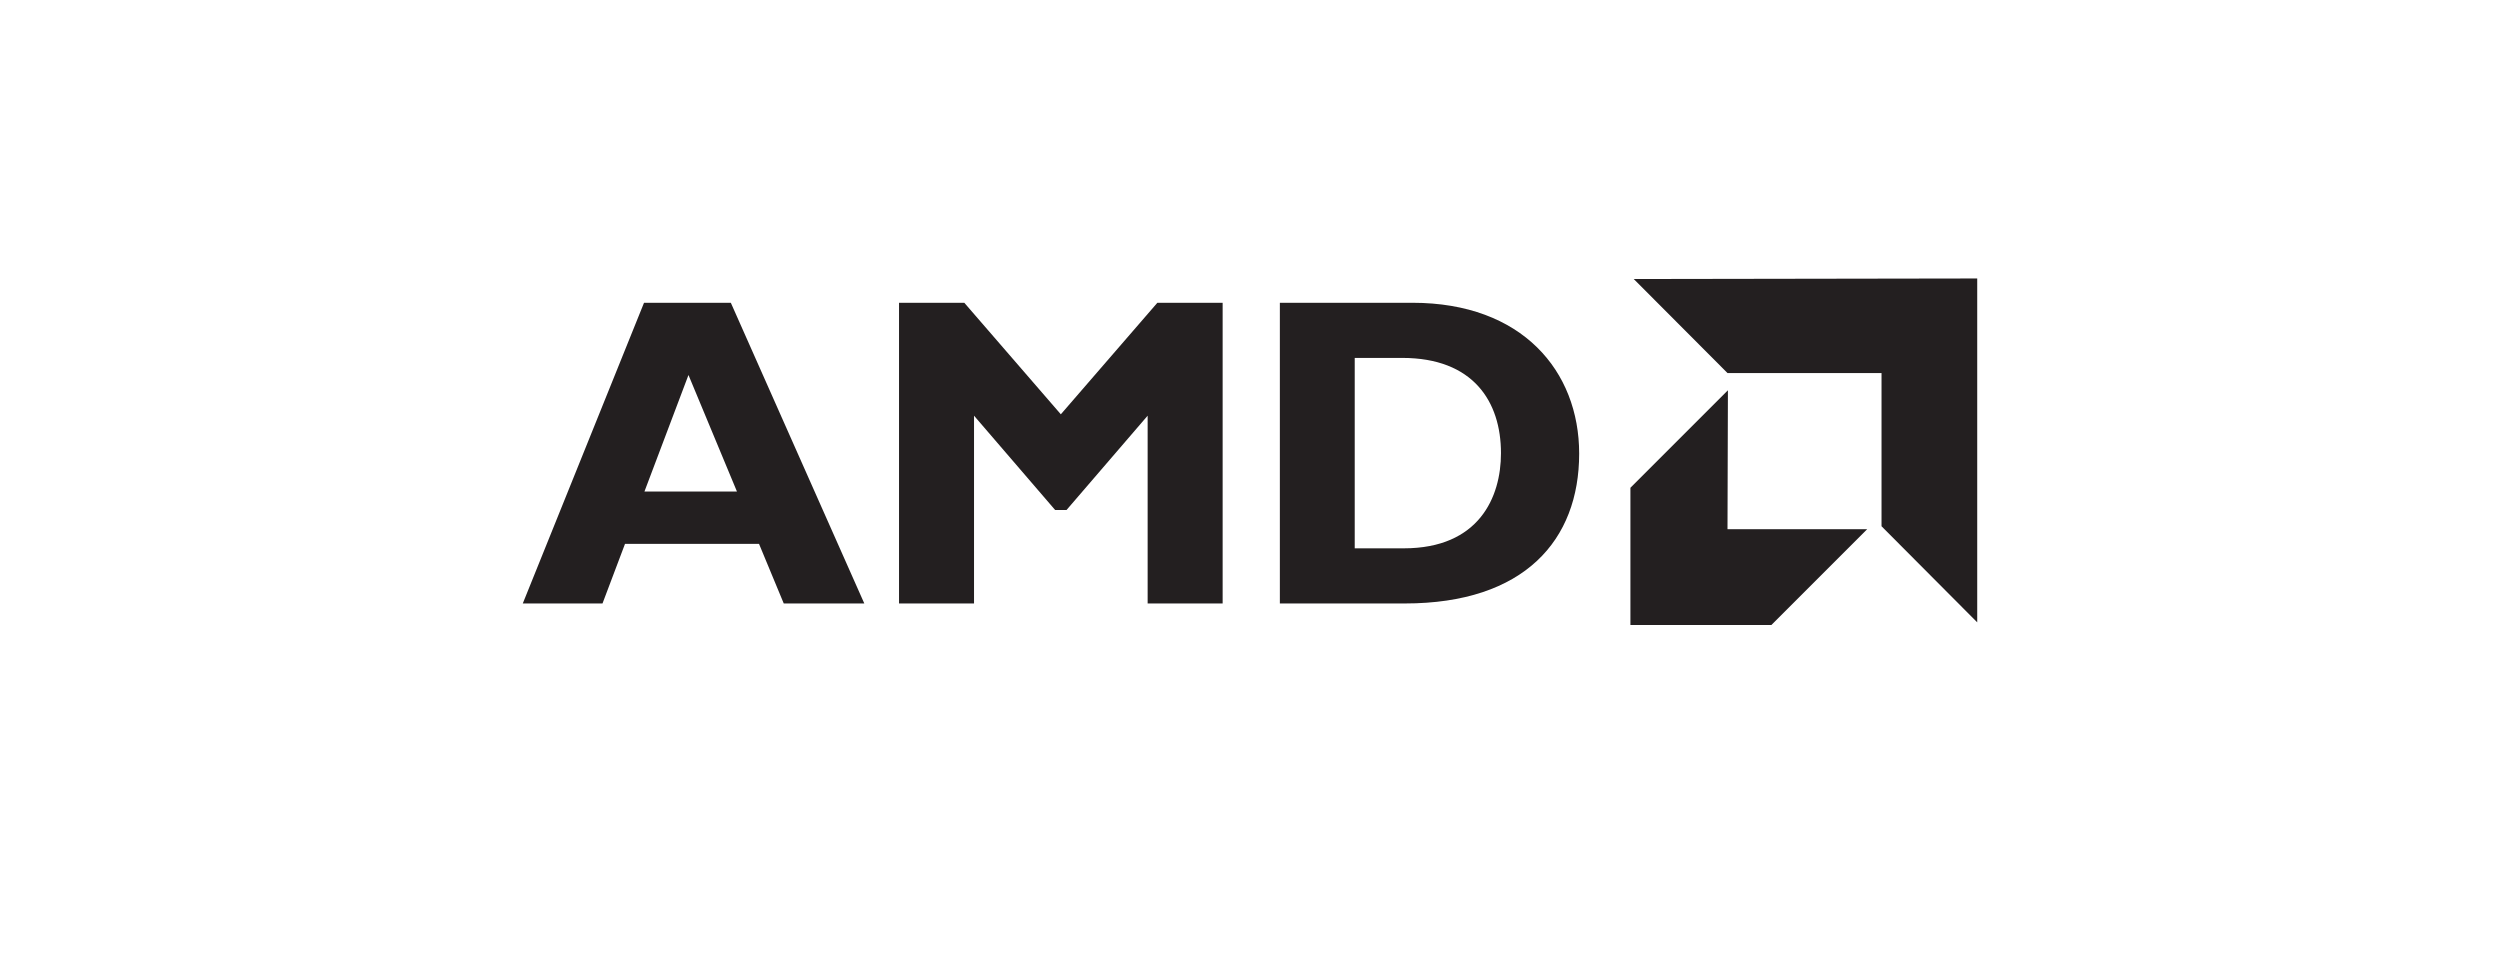 <svg id="Layer_1" data-name="Layer 1" xmlns="http://www.w3.org/2000/svg" viewBox="0 0 180 70"><defs><style>.cls-1{fill:#231f20;fill-rule:evenodd;}</style></defs><title>brand logos</title><path class="cls-1" d="M62.23,43.45h-5.8l-1.78-4.29H45l-1.62,4.29H37.64L46.37,21.8h6.25l9.61,21.65ZM49.57,27,46.4,35.39h6.66L49.57,27Z"/><polygon class="cls-1" points="83.33 21.8 88.03 21.8 88.03 43.45 82.63 43.45 82.63 29.93 76.79 36.72 75.97 36.72 70.13 29.93 70.13 43.45 64.73 43.45 64.73 21.8 69.43 21.8 76.38 29.83 83.33 21.8 83.33 21.8"/><path class="cls-1" d="M101.7,21.8c7.9,0,12,4.92,12,10.86,0,6.22-3.93,10.79-12.56,10.79H92.15V21.8ZM97.54,39.48h3.53c5.42,0,7-3.68,7-6.85,0-3.72-2-6.86-7.11-6.86H97.54V39.48Z"/><polygon class="cls-1" points="135.47 26.86 124.38 26.86 117.63 20.09 142.36 20.05 142.36 44.81 135.47 37.89 135.47 26.86 135.47 26.86"/><polygon class="cls-1" points="124.38 38.1 124.41 28.1 117.39 35.12 117.39 45 127.54 45 134.44 38.1 124.38 38.1 124.38 38.1"/></svg>